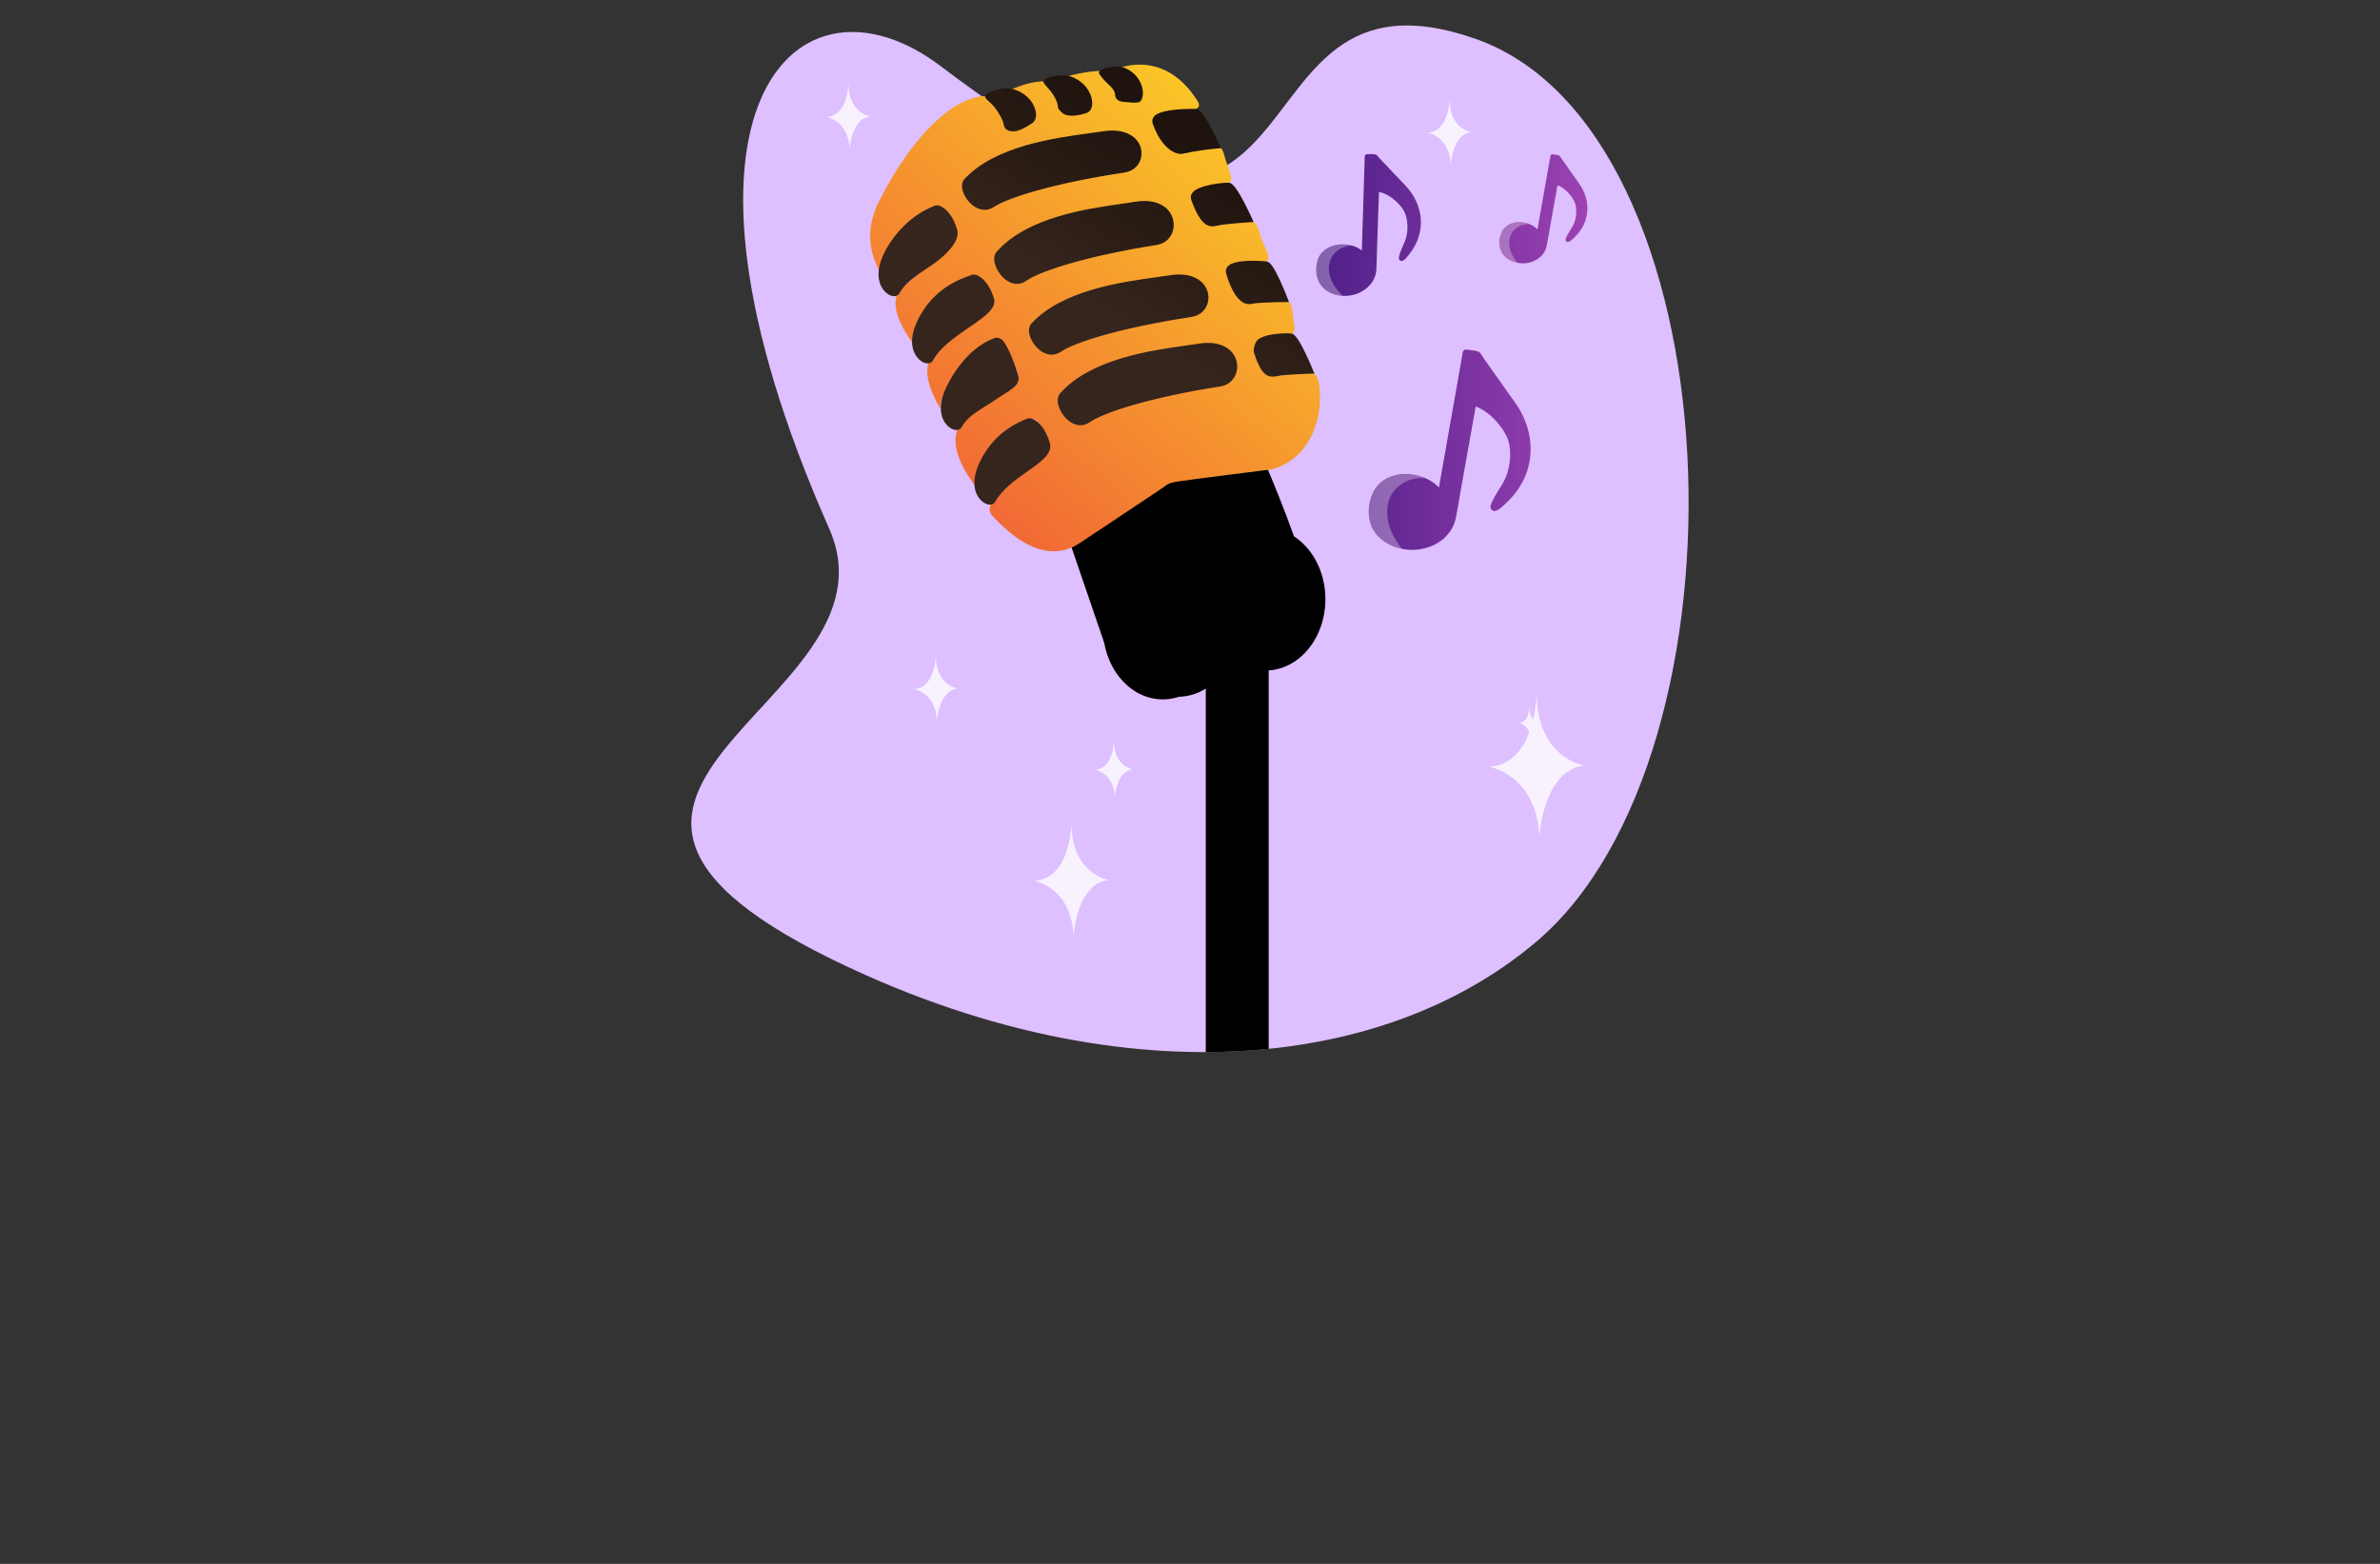 <?xml version="1.0" encoding="utf-8"?>
<!-- Generator: Adobe Illustrator 27.8.1, SVG Export Plug-In . SVG Version: 6.00 Build 0)  -->
<svg version="1.1" id="Layer_1" xmlns="http://www.w3.org/2000/svg" xmlns:xlink="http://www.w3.org/1999/xlink" x="0px" y="0px"
	 viewBox="0 0 350 230" style="enable-background:new 0 0 350 230;" xml:space="preserve">
<rect x="0" y="0" width="350" height="230" fill="#333333" stroke="none"/>
<style type="text/css">
	.st0{fill:#F5F5F5;stroke:#404040;stroke-width:2;stroke-miterlimit:10;}
	.st1{fill:#49BDC9;}
	.st2{fill:none;stroke:#404040;stroke-miterlimit:10;}
	.st3{fill:#F5F5F5;}
	.st4{fill:none;stroke:#FFFFFF;stroke-miterlimit:10;}
	.st5{fill:#2F2F3F;}
	.st6{fill:#02028C;}
	.st7{fill:#FFFFFF;}
	.st8{fill:#023C44;}
	.st9{fill:#022231;}
	.st10{fill:#53C2BB;}
	.st11{fill:#FF680D;}
	.st12{fill:#00EDFF;}
	.st13{fill:#213000;}
	.st14{fill:#FFB034;}
	.st15{fill:#00556A;}
	.st16{fill:#380C00;}
	.st17{fill:#00556A;stroke:#FFFFFF;stroke-width:0.5;stroke-miterlimit:10;}
	.st18{fill:#750000;}
	.st19{fill:#D40B00;}
	.st20{fill:#8E0073;}
	.st21{fill:#494949;}
	.st22{fill:#259AAB;}
	.st23{fill:#3DAEB7;}
	.st24{fill:#065652;}
	.st25{fill:#A8C6E9;}
	.st26{fill:#3F0101;}
	.st27{fill:#80C445;}
	.st28{fill:#F4D4AE;}
	.st29{fill:#E95454;}
	.st30{fill:#760689;}
	.st31{fill:#DEBFFF;}
	.st32{fill:url(#SVGID_1_);}
	.st33{fill:url(#SVGID_00000065063360488653609020000008907082365565030543_);}
	.st34{fill:url(#_x3C_Compound_Path_x3E__Music_Icon_00000031174916247042425580000018155145382259028874_);}
	.st35{opacity:0.3;fill:url(#_x3C_Compound_Path_x3E__Music_Shades_00000101096035192017689480000014700033121419926675_);}
	.st36{opacity:0.8;fill:#FFFFFF;}
	.st37{fill:#590068;}
	.st38{fill:#293767;}
	.st39{fill:#008294;}
	.st40{fill:url(#SVGID_00000136394264420518164110000010083090167734069946_);}
	.st41{fill:#F5F5F6;}
	.st42{fill:#021284;}
	.st43{fill:#751616;}
	.st44{fill:url(#SVGID_00000024692591269727991370000017064043332774423742_);}
	.st45{fill:#0000A2;}
	.st46{fill:#00833F;}
	.st47{fill:#6B1800;}
	.st48{fill:#54004C;}
	.st49{fill:#C10073;}
	.st50{fill:#7A0334;}
	.st51{fill:#002066;}
	.st52{fill:#5E5700;}
	.st53{fill:#350033;}
	.st54{fill:#FFB000;}
	.st55{fill:#490000;}
	.st56{fill:#875F74;}
	.st57{fill:#003035;}
	.st58{fill:#3659FF;}
	.st59{fill:#9B8F00;}
	.st60{fill:#4C1200;}
	.st61{fill:#016A72;}
	.st62{fill:#FF0000;}
	.st63{fill:#005C68;}
	.st64{fill:#4A0075;}
	.st65{fill:url(#SVGID_00000002342287380853853770000007647324328817228710_);}
	.st66{fill:#020242;}
	.st67{fill:#228DC9;}
	.st68{fill:#551700;}
	.st69{fill:#00C2E0;}
	.st70{fill:#012F4C;}
	.st71{fill:#300018;}
	.st72{fill-rule:evenodd;clip-rule:evenodd;fill:#6D3C5B;}
	.st73{fill-rule:evenodd;clip-rule:evenodd;fill:#020242;}
	.st74{fill:#9B001E;}
	.st75{fill:#00E1FF;}
	.st76{fill:#680040;}
	.st77{fill:#8E8700;}
	.st78{fill:#220247;}
	.st79{fill:#0086FF;}
	.st80{fill:#7C4F00;}
	.st81{fill:#520000;}
	.st82{fill:#04A8CB;}
	.st83{fill:#18618B;}
	.st84{fill:#958C00;}
	.st85{fill:#B0261C;}
	.st86{fill:#013147;}
	.st87{fill:#CD11A1;}
	.st88{fill:#296262;}
	.st89{fill:#5C5E00;}
	.st90{fill:#55B1C8;}
	.st91{fill:#918C34;}
	.st92{fill:#F94351;}
	.st93{fill:#9B001A;}
	.st94{fill:#000066;}
	.st95{fill:#636568;}
	.st96{fill:#002544;}
	.st97{fill:#723300;}
	.st98{fill:url(#SVGID_00000123425759375014174470000009126533249989933219_);}
	.st99{fill:#F393BD;}
	.st100{fill:url(#SVGID_00000137091740225701625020000002768994158145480595_);}
	.st101{fill:#011354;}
	.st102{fill:#38011B;}
	.st103{fill-rule:evenodd;clip-rule:evenodd;fill:#2365A6;}
	.st104{fill:#351B01;}
	.st105{fill-rule:evenodd;clip-rule:evenodd;fill:#351B01;}
	.st106{fill:#02484C;}
	.st107{fill:none;stroke:#02484C;stroke-width:4;stroke-miterlimit:10;}
</style>
<g>
	<g>
		<path class="st31" d="M225.86,138.56c-9.8,8.27-22.4,13.51-36.68,15.39c-0.87,0.11-1.74,0.22-2.62,0.3
			c-1.55,0.16-3.12,0.28-4.71,0.36c-1.5,0.07-3.01,0.11-4.54,0.12c-2.18,0.01-4.4-0.06-6.64-0.2c-1-0.06-2-0.14-3.01-0.23
			c-1.31-0.12-2.62-0.26-3.94-0.43c-1.22-0.16-2.45-0.33-3.69-0.53c-10.55-1.69-21.52-4.95-32.58-9.87
			c-60.6-26.96,6.22-39.22-5.51-65.72c-27.52-62.16-4.63-84,16.44-67.99c59.86,45.51,39.83-17.53,78.5-4.09
			C255.56,19.11,258.56,110.98,225.86,138.56z"/>
		<g id="_x32_">
			<ellipse cx="186.11" cy="88.12" rx="8.8" ry="10.49"/>
			<path d="M186.57,81.08v73.18c-1.55,0.16-3.12,0.28-4.71,0.36c-1.5,0.07-3.01,0.11-4.54,0.12V81.08H186.57z"/>
			<path d="M186.11,68.26c0,0,5.78,13.36,6.38,18.52c0.59,5.16-0.32,10.74-5.74,11.8c0,0,4.64-3.75,3.2-9.97
				c-0.57-1.48-4.99,0.21-4.99,2.07s0.83,11.31-7.45,10.48l-5.32-31.37L186.11,68.26z"/>
			<polygon points="173.23,69.78 181.13,87.35 162.42,94.64 156.46,77.23 			"/>
			<ellipse cx="173.23" cy="91.98" rx="8.8" ry="10.49"/>
			<ellipse cx="171" cy="92.37" rx="8.8" ry="10.49"/>
		</g>
		<g id="_x31_">
			<linearGradient id="SVGID_1_" gradientUnits="userSpaceOnUse" x1="184.001" y1="18.952" x2="128.205" y2="84.683">
				<stop  offset="0" style="stop-color:#FAC727"/>
				<stop  offset="1" style="stop-color:#EF5139"/>
			</linearGradient>
			<path class="st32" d="M171,71.73c0,0-10.74,7.19-12.18,8.12c-1.44,0.93-5.92,3.64-12.94-4.06c-1.52-1.69,2.11-4.4,6.6-7.87
				c3.04-2.45,1.61-3.98,0-6.01s-11.16,6.43-8.63,10.07c0,0-5.41-6.17-2.45-9.81c2.96-3.64,9.64-4.48,8.12-7.78
				c-1.52-3.3-1.95-6.43-6.17-2.28c-4.23,4.14-5.33,6.94-4.99,8.04c0,0-3.72-5.5-1.01-8.04c2.71-2.54,5.24-5.07,7.19-6.6
				c1.95-1.52,0.25-3.64-0.68-4.74c-0.93-1.1-10.23,4.31-9.13,10.32c0,0-5.24-6.17-1.95-8.88c3.3-2.71,5.5-4.91,6.6-6.01
				c1.1-1.1,0.93-2.71-0.59-5.33s-8.63,4.4-8.63,10.15c0,0-4.23-4.74-0.93-11.33c3.3-6.6,9.05-14.72,15.22-15.56
				c1.18,0,2.51,1.05,3.19,3.61c0.72,2.71,4.54,0.25,4.2-0.85c-0.34-1.1-1.39-3.27-3.41-3.61c0,0,8.05-3.78,7.02,1.52
				c1.01,1.95,2.2,1.69,3.38,1.27c1.18-0.42,1.55-2.28-1.66-4.91c0,0,10.47-2.85,7.25,2.62c0.51,1.35,4.65,1.44,2.96-1.35
				c-1.01-1.46-1.95-1.92-2.96-2.35c0,0,6.85-3.06,11.76,4.89c0.76,1.35-1.42,1.43-4.97,1.68c-3.55,0.25,1.07,6.94,3.79,5.68
				c4.96-2.31,4.75-0.21,5.24,1.18c1.42,4.04,1.29,3.38-2.91,3.98c-4.2,0.59-0.26,6.33,2.23,5.58c5.75-1.72,5.12-0.14,5.98,2.1
				c1.08,2.82,2.47,3.88-3.19,3.57c-3.64-0.2-0.8,6.54,2.62,5.75c5.64-1.3,4.83-0.07,5.36,3.43c0.37,2.39-2.33,0.91-4.62,1.63
				c-1.93,0.61-0.84,6.44,2.62,5.69c5.04-1.1,5.67-0.92,5.78,2.96c0.12,4.06-1.81,9.42-7.1,10.83c0,0-12.2,1.52-13.76,1.78
				C171.68,71.05,171.67,71.29,171,71.73z"/>
			
				<linearGradient id="SVGID_00000054266307763522634330000007194709410684800918_" gradientUnits="userSpaceOnUse" x1="176.866" y1="22.096" x2="161.403" y2="46.412">
				<stop  offset="0" style="stop-color:#1E130D"/>
				<stop  offset="1" style="stop-color:#35251D"/>
			</linearGradient>
			<path style="fill:url(#SVGID_00000054266307763522634330000007194709410684800918_);" d="M167.04,20.47
				c-0.59-0.62-2-1.61-4.89-1.15c-0.56,0.09-1.22,0.18-1.92,0.27c-5.2,0.71-13.91,1.89-18.4,6.75c-0.81,0.87-0.15,2.61,0.94,3.62
				c0.64,0.59,1.35,0.9,2.04,0.9c0.47,0,0.93-0.14,1.35-0.42c2.09-1.39,8.85-3.5,19.23-5.07c1.05-0.16,1.88-0.78,2.26-1.71
				C168.1,22.58,167.86,21.33,167.04,20.47z M172.39,34.23c-0.39,0.97-1.21,1.62-2.26,1.79c-10.38,1.64-17.14,3.84-19.23,5.29
				c-0.42,0.3-0.89,0.44-1.35,0.44c-0.69,0-1.4-0.32-2.04-0.94c-1.09-1.06-1.75-2.88-0.94-3.79c4.49-5.07,13.2-6.31,18.4-7.05
				c0.7-0.1,1.36-0.19,1.92-0.29c2.89-0.47,4.3,0.55,4.89,1.21C172.59,31.81,172.83,33.11,172.39,34.23z M177.5,44.88
				c-0.39,0.94-1.21,1.57-2.26,1.73c-10.38,1.58-17.14,3.71-19.23,5.12c-0.42,0.29-0.89,0.43-1.35,0.43c-0.69,0-1.4-0.31-2.04-0.91
				c-1.09-1.03-1.75-2.78-0.94-3.66c4.49-4.91,13.2-6.1,18.4-6.82c0.7-0.1,1.37-0.19,1.92-0.28c2.89-0.46,4.3,0.54,4.89,1.17
				C177.7,42.54,177.94,43.8,177.5,44.88z M181.73,55.05c-0.39,0.97-1.21,1.62-2.26,1.78c-10.38,1.63-17.14,3.82-19.23,5.27
				c-0.42,0.29-0.89,0.44-1.35,0.44c-0.69,0-1.4-0.32-2.04-0.93c-1.09-1.06-1.75-2.86-0.94-3.77c4.49-5.04,13.2-6.28,18.4-7.01
				c0.7-0.1,1.37-0.19,1.92-0.28c2.89-0.47,4.3,0.55,4.89,1.2C181.93,52.64,182.17,53.94,181.73,55.05z M151.09,69.33
				c-1.75,1.23-3.73,2.62-4.76,4.5c-0.07,0.13-0.17,0.23-0.3,0.29c-0.13,0.07-0.27,0.1-0.44,0.1c-0.22,0-0.47-0.06-0.72-0.19
				c-1.04-0.53-2.53-2.5-0.77-6.12c1.43-2.94,3.7-5.04,6.76-6.25c0.08-0.03,0.15-0.06,0.19-0.08c0.25-0.11,0.57-0.08,0.93,0.09
				c0.8,0.38,1.85,1.48,2.4,3.46C154.84,66.7,153.1,67.92,151.09,69.33z M146.2,58.92c-1.75,1.23-3.77,2.05-4.8,3.93
				c-0.07,0.13-0.17,0.23-0.3,0.29c-0.13,0.07-0.27,0.1-0.44,0.1c-0.22,0-0.47-0.06-0.72-0.19c-1.04-0.53-2.53-2.5-0.77-6.12
				c1.43-2.94,3.8-5.91,6.86-7.12c0.08-0.03,0.15-0.06,0.19-0.08c0.25-0.11,0.57-0.08,0.93,0.09c0.8,0.38,2.03,3.44,2.59,5.42
				C150.18,56.81,148.21,57.51,146.2,58.92z M141.93,48.55c-1.75,1.23-3.73,2.62-4.76,4.5c-0.07,0.13-0.17,0.23-0.3,0.29
				c-0.13,0.07-0.27,0.1-0.44,0.1c-0.22,0-0.47-0.06-0.72-0.19c-1.04-0.53-2.53-2.5-0.77-6.12c1.43-2.94,3.7-5.04,6.76-6.25
				c0.08-0.03,1.11-0.42,1.16-0.44c0.25-0.11,0.57-0.08,0.93,0.09c0.8,0.37,1.85,1.48,2.4,3.46
				C146.64,45.56,143.94,47.14,141.93,48.55z M137.26,38.83c-1.75,1.23-3.99,2.46-5.02,4.34c-0.07,0.13-0.17,0.23-0.3,0.29
				c-0.13,0.07-0.27,0.1-0.44,0.1c-0.22,0-0.47-0.06-0.72-0.19c-1.04-0.53-2.53-2.5-0.77-6.12c1.43-2.94,4.18-5.7,7.24-6.91
				c0.08-0.03,0.15-0.06,0.19-0.08c0.25-0.11,0.57-0.08,0.93,0.09c0.8,0.38,1.85,1.48,2.4,3.46
				C141.21,35.38,139.27,37.42,137.26,38.83z M193.3,54.95l-0.47,0.01c-0.92,0.02-3.89,0.13-4.78,0.32l-0.1,0.02
				c-0.16,0.03-0.32,0.06-0.47,0.07c-0.95,0.06-1.94,0.07-3.09-3.56c-0.12-0.39,0.17-1.37,0.43-1.68c0.95-1.14,4.4-1.16,5.07-1.08
				c0.36,0.04,0.9,0.42,2.07,2.86c0.63,1.3,1.15,2.6,1.16,2.61L193.3,54.95z M189.56,44.43h-0.47c-0.92,0-3.89,0.05-4.79,0.22
				l-0.1,0.02c-0.16,0.03-0.32,0.05-0.47,0.06c-0.95,0.04-2.34-0.84-3.41-4.49c-0.11-0.39-0.04-0.76,0.23-1.06
				c0.97-1.12,5.06-0.81,5.73-0.72c0.36,0.05,0.89,0.44,2.01,2.9c0.6,1.31,1.1,2.62,1.1,2.64L189.56,44.43z M184.35,32.65
				l-0.47,0.03c-0.92,0.05-3.88,0.28-4.77,0.49l-0.1,0.02c-0.16,0.04-0.31,0.07-0.46,0.09c-0.95,0.1-2.08-0.29-3.36-3.87
				c-0.14-0.38-0.08-0.76,0.17-1.07c0.91-1.18,4.7-1.52,5.37-1.46c0.37,0.03,0.91,0.39,2.18,2.78c0.67,1.28,1.25,2.56,1.25,2.57
				L184.35,32.65z M179.54,21.8l-0.47,0.03c-0.92,0.05-3.86,0.48-4.74,0.69l-0.1,0.02c-0.16,0.04-0.32,0.07-0.46,0.09
				c-0.95,0.1-2.96-0.82-4.24-4.41c-0.14-0.38-0.08-0.76,0.16-1.07c0.91-1.18,5.56-1.18,6.23-1.12c0.37,0.03,0.91,0.39,2.18,2.78
				c0.67,1.28,1.25,2.56,1.25,2.57L179.54,21.8z M151.73,18.15c-0.02,0.01-1.59,1.17-2.72,1.17c-0.3,0-0.59-0.05-0.83-0.17
				c-0.33-0.17-0.53-0.46-0.58-0.85c-0.11-0.81-1.14-2.44-1.89-3.12c-0.23-0.21-0.43-0.38-0.57-0.53c-0.12-0.12-0.4-0.41-0.19-0.69
				c0.38-0.51,2.31-0.99,3.23-0.99c0.1,0,0.19,0.01,0.27,0.02c2.35,0.41,3.66,2.11,3.88,3.51
				C152.44,17.28,152.22,17.89,151.73,18.15z M159.85,16.6c-0.02,0.01-1.44,0.52-2.55,0.4c-0.3-0.03-0.64-0.09-0.86-0.24
				c-0.31-0.2-0.85-0.66-0.87-1.05c-0.02-0.82-0.72-1.94-1.39-2.69c-0.21-0.23-0.39-0.43-0.51-0.58c-0.11-0.14-0.35-0.45-0.12-0.7
				c0.44-0.47,2.41-0.74,3.32-0.64c0.1,0.01,0.19,0.03,0.27,0.05c2.29,0.65,3.41,2.48,3.48,3.9
				C160.66,15.81,160.37,16.39,159.85,16.6z M167.37,15.06c-0.59,0.09-1.23,0.01-2.23-0.09c-0.27-0.03-0.53-0.1-0.73-0.24
				c-0.28-0.19-0.43-0.49-0.44-0.87c-0.02-0.79-1.1-1.49-1.7-2.2c-0.19-0.22-0.35-0.41-0.46-0.56c-0.1-0.13-0.32-0.43-0.1-0.67
				c0.4-0.45,2.18-0.72,3-0.64c0.09,0.01,0.17,0.02,0.24,0.04c2.07,0.61,3.07,2.36,3.12,3.72C168.1,14.3,167.87,14.98,167.37,15.06z
				"/>
		</g>
		
			<linearGradient id="_x3C_Compound_Path_x3E__Music_Icon_00000168075891667085746300000017878243186776721299_" gradientUnits="userSpaceOnUse" x1="193.573" y1="51.773" x2="233.437" y2="51.773">
			<stop  offset="0" style="stop-color:#4E1F88"/>
			<stop  offset="1" style="stop-color:#9D42B3"/>
		</linearGradient>
		
			<path id="_x3C_Compound_Path_x3E__Music_Icon" style="fill:url(#_x3C_Compound_Path_x3E__Music_Icon_00000168075891667085746300000017878243186776721299_);" d="
			M221.53,73.94c-0.32,0.3-1.29,1.36-1.88,1.19c-0.45-0.14-0.54-0.54-0.38-0.96c0.57-1.54,1.76-2.78,2.31-4.34
			c0.53-1.49,0.8-3.94,0.01-5.6c-0.84-1.76-2.62-3.73-4.57-4.45l-2.13,11.92c-0.27,1.52-0.5,3.06-0.82,4.57
			c-0.5,2.31-2.41,3.84-4.6,4.38c-1.05,0.27-2.2,0.29-3.29,0.07c-1.38-0.27-2.67-0.93-3.61-1.95c-1.57-1.71-1.6-4.32-0.63-6.36
			c1.3-2.76,4.92-3.26,7.63-2.11c0.78,0.33,1.49,0.8,2.04,1.39c1.17-6.63,2.34-13.26,3.51-19.89c0.01-0.06,0.03-0.12,0.06-0.17
			c0.03-0.05,0.07-0.1,0.12-0.13c0,0,0,0,0,0l0.03-0.02c0.05-0.03,0.1-0.06,0.16-0.07c0.06-0.01,0.12-0.01,0.18,0
			c0.55,0.1,1.29,0.09,1.8,0.34c0.3,0.15,0.53,0.67,0.71,0.93c1.54,2.21,3.13,4.39,4.67,6.59l0,0
			C226.18,64.03,225.85,69.93,221.53,73.94z M232.22,26.98L232.22,26.98c-0.84-1.2-1.71-2.38-2.54-3.59
			c-0.1-0.14-0.22-0.42-0.39-0.51c-0.28-0.13-0.68-0.13-0.98-0.18c-0.03-0.01-0.06-0.01-0.1,0c-0.03,0.01-0.06,0.02-0.09,0.04
			l-0.01,0.01c0,0,0,0,0,0c-0.03,0.02-0.05,0.04-0.07,0.07c-0.02,0.03-0.03,0.06-0.03,0.09c-0.64,3.61-1.27,7.22-1.91,10.83
			c-0.3-0.32-0.69-0.58-1.11-0.76c-1.48-0.63-3.44-0.35-4.15,1.15c-0.53,1.11-0.51,2.53,0.34,3.46c0.51,0.56,1.22,0.91,1.97,1.06
			c0.6,0.12,1.22,0.11,1.79-0.04c1.19-0.3,2.23-1.13,2.5-2.39c0.18-0.82,0.3-1.66,0.45-2.49l1.16-6.49c1.06,0.4,2.03,1.47,2.49,2.42
			c0.43,0.9,0.28,2.24-0.01,3.05c-0.3,0.84-0.95,1.52-1.26,2.36c-0.09,0.23-0.04,0.45,0.21,0.52c0.32,0.09,0.85-0.49,1.02-0.65
			C233.85,32.78,234.03,29.56,232.22,26.98z M206.7,27.31L206.7,27.31c-1.27-1.35-2.56-2.67-3.82-4.02
			c-0.15-0.16-0.35-0.49-0.58-0.56c-0.37-0.12-0.87-0.04-1.26-0.05c-0.04,0-0.08,0-0.12,0.02c-0.04,0.01-0.07,0.04-0.1,0.06
			l-0.02,0.01c0,0,0,0,0,0c-0.03,0.03-0.05,0.06-0.07,0.1c-0.02,0.04-0.03,0.08-0.03,0.12c-0.14,4.62-0.29,9.23-0.43,13.85
			c-0.44-0.35-0.96-0.6-1.53-0.74c-1.95-0.51-4.36,0.18-4.97,2.18c-0.45,1.48-0.18,3.25,1.06,4.26c0.74,0.6,1.69,0.92,2.65,0.97
			c0.76,0.04,1.54-0.09,2.23-0.37c1.43-0.59,2.58-1.81,2.69-3.43c0.07-1.06,0.07-2.13,0.11-3.19l0.28-8.31
			c1.39,0.3,2.8,1.46,3.54,2.58c0.7,1.05,0.75,2.74,0.54,3.81c-0.22,1.11-0.9,2.07-1.14,3.17c-0.07,0.3,0.03,0.56,0.35,0.61
			c0.42,0.06,0.97-0.76,1.16-0.99C209.78,34.24,209.42,30.2,206.7,27.31z"/>
		
			<linearGradient id="_x3C_Compound_Path_x3E__Music_Shades_00000101104817785855781760000010468794344907931023_" gradientUnits="userSpaceOnUse" x1="206.196" y1="33.584" x2="217.327" y2="67.301">
			<stop  offset="0" style="stop-color:#FFFFFF"/>
			<stop  offset="1" style="stop-color:#FFFFFF"/>
		</linearGradient>
		
			<path id="_x3C_Compound_Path_x3E__Music_Shades" style="opacity:0.3;fill:url(#_x3C_Compound_Path_x3E__Music_Shades_00000101104817785855781760000010468794344907931023_);" d="
			M204.69,72.64c-0.77,1.2-1.54,4.37,1.5,8.1c-1.38-0.27-2.67-0.93-3.61-1.95c-1.57-1.71-1.6-4.32-0.63-6.36
			c1.3-2.76,4.92-3.26,7.63-2.11C207.26,70.15,205.58,71.25,204.69,72.64z M224.98,32.98c-1.48-0.63-3.44-0.35-4.15,1.15
			c-0.53,1.11-0.51,2.53,0.34,3.46c0.51,0.56,1.22,0.91,1.97,1.06c-1.65-2.03-1.23-3.75-0.81-4.41
			C222.81,33.49,223.73,32.9,224.98,32.98z M198.75,36.1c-1.95-0.51-4.36,0.18-4.97,2.18c-0.45,1.48-0.18,3.25,1.06,4.26
			c0.74,0.6,1.69,0.92,2.65,0.97c-2.43-2.23-2.22-4.46-1.81-5.35C196.14,37.13,197.17,36.22,198.75,36.1z"/>
		<path id="_x3C_Compound_Path_x3E__Stars" class="st36" d="M140.84,101.27c-2.79,0.24-3.05,4.78-3.05,4.78
			c-0.17-4.2-3.37-4.71-3.37-4.71c3.2-0.17,3.2-5.05,3.2-5.05C137.56,100.78,140.84,101.27,140.84,101.27z M124.77,12.16
			c0,0,0,4.88-3.2,5.05c0,0,3.2,0.51,3.37,4.71c0,0,0.26-4.54,3.05-4.78C127.99,17.15,124.71,16.66,124.77,12.16z M157.57,120.86
			c0,0,0,8.39-5.5,8.69c0,0,5.5,0.88,5.8,8.1c0,0,0.44-7.81,5.24-8.22C163.1,129.44,157.47,128.59,157.57,120.86z M163.81,108.87
			c0,0,0,4.19-2.75,4.34c0,0,2.75,0.44,2.9,4.04c0,0,0.22-3.9,2.62-4.1C166.57,113.15,163.76,112.73,163.81,108.87z M225.99,101.68
			c0,0,0,10.71-7.02,11.08c0,0,7.02,1.13,7.4,10.33c0,0,0.56-9.96,6.68-10.48C233.04,112.61,225.86,111.53,225.99,101.68z
			 M224.89,103.99c0,0,0,2.24-1.47,2.32c0,0,1.47,0.24,1.55,2.16c0,0,0.12-2.08,1.4-2.19C226.36,106.27,224.86,106.05,224.89,103.99
			z M213.17,14.47c0,0,0,4.88-3.2,5.05c0,0,3.2,0.51,3.37,4.71c0,0,0.26-4.54,3.05-4.78C216.39,19.46,213.11,18.97,213.17,14.47z"/>
	</g>
</g>
</svg>

